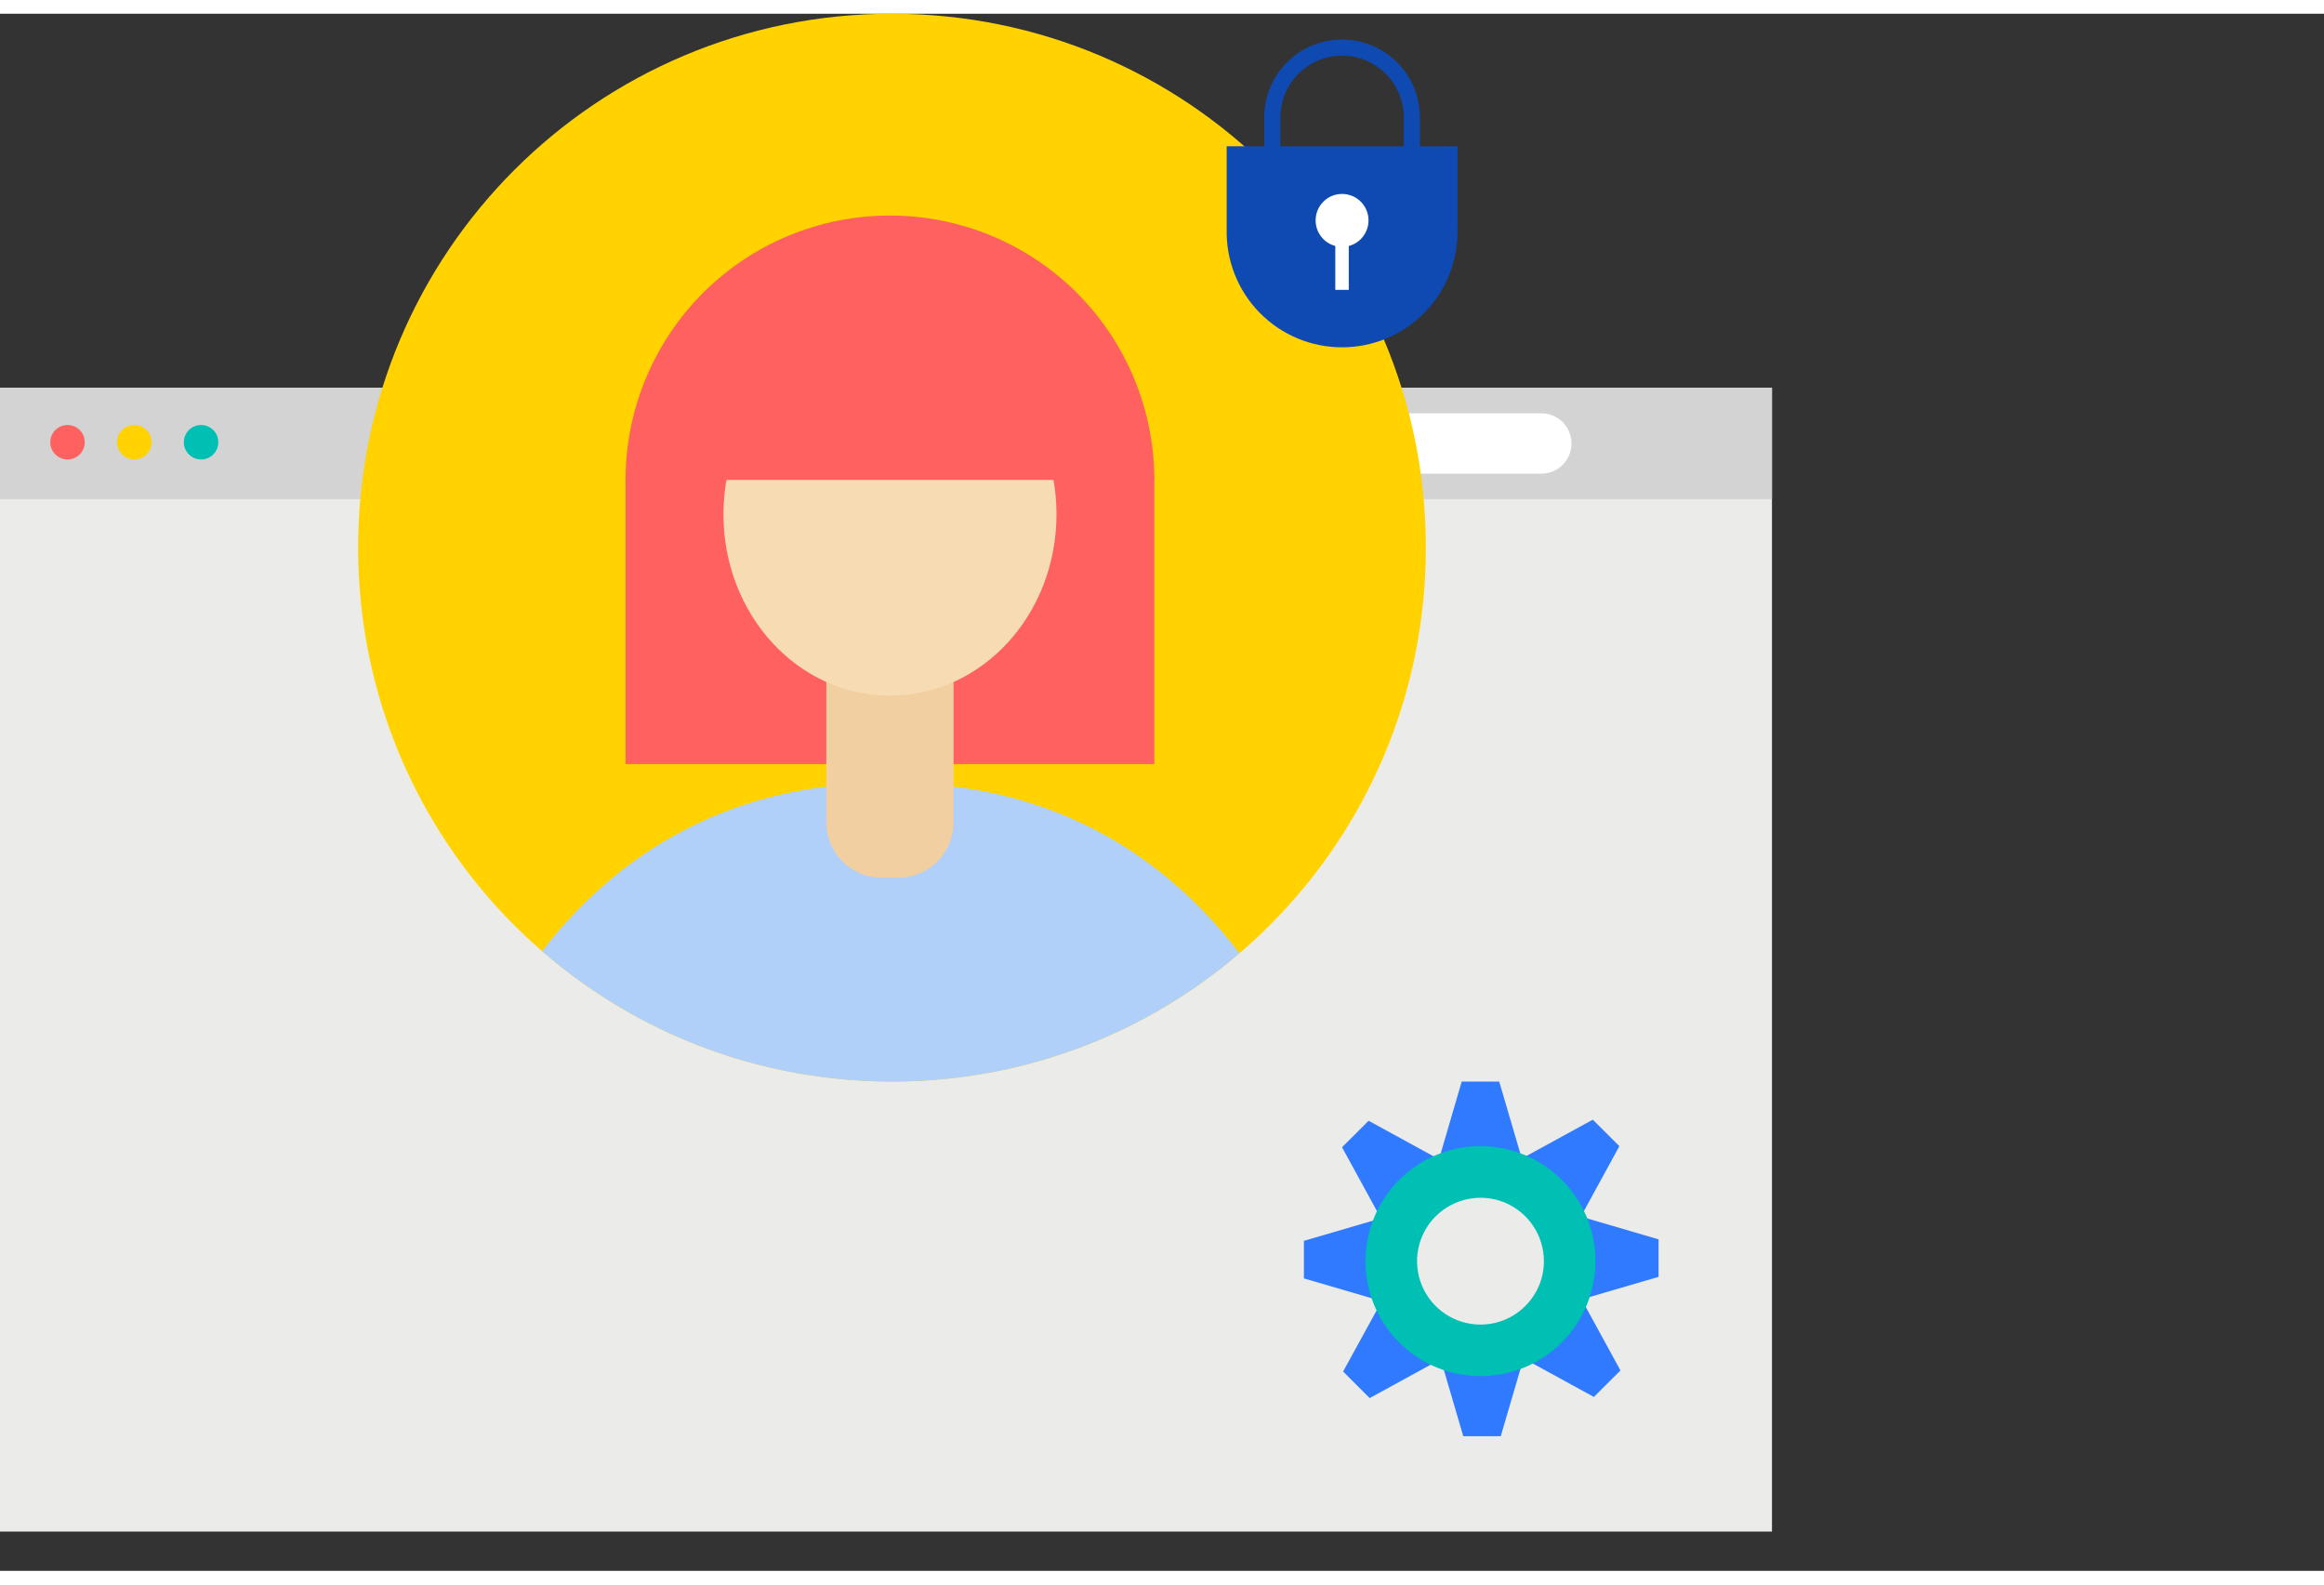 <svg version="1.2" baseProfile="tiny-ps" xmlns="http://www.w3.org/2000/svg" viewBox="0 0 300 201" width="220" height="150">
	<rect x="0" y="0" width="300" height="201" fill="#333333" stroke="none"/>
	<title>img</title>
	<defs>
		<clipPath clipPathUnits="userSpaceOnUse" id="cp1">
			<path d="M115.14 137.84C77.03 137.84 46.23 107.03 46.23 68.92C46.23 30.81 77.03 0 115.14 0C153.26 0 184.06 30.81 184.06 68.92C184.06 107.03 153.26 137.84 115.14 137.84Z" />
		</clipPath>
	</defs>
	<style>
		tspan { white-space:pre }
		.shp0 { fill: #ebebea } 
		.shp1 { fill: #d3d3d3 } 
		.shp2 { fill: #ffffff } 
		.shp3 { fill: #ff6160 } 
		.shp4 { fill: #ffd200 } 
		.shp5 { fill: #00bfb3 } 
		.shp6 { fill: #b0d0fa } 
		.shp7 { fill: #f2cfa0 } 
		.shp8 { fill: #f7dbb2 } 
		.shp9 { fill: #2f7aff } 
		.shp10 { fill: #0f4ab2 } 
	</style>
	<g id="img">
		<g id="Group_866">
			<path id="Rectangle_812" class="shp0" d="M0 48.29L228.74 48.29L228.74 195.93L0 195.93L0 48.29Z" />
			<path id="Rectangle_813" class="shp1" d="M0 48.29L228.74 48.29L228.74 62.66L0 62.66L0 48.29Z" />
			<path id="Rectangle_814" class="shp2" d="M63.15 53.09L104.64 53.09L104.64 57.86L63.15 57.86L63.15 53.09Z" />
			<path id="Rectangle_815" class="shp2" d="M153.11 55.47C153.11 53.32 154.86 51.58 157.01 51.58L198.97 51.58C201.12 51.58 202.86 53.32 202.86 55.47L202.86 55.47C202.86 57.62 201.12 59.37 198.97 59.37L157.01 59.37C154.86 59.37 153.11 57.62 153.11 55.47L153.11 55.47Z" />
			<path id="Ellipse_337" class="shp3" d="M8.72 57.54C7.49 57.54 6.49 56.54 6.49 55.31C6.49 54.08 7.49 53.09 8.72 53.09C9.95 53.09 10.94 54.08 10.94 55.31C10.94 56.54 9.95 57.54 8.72 57.54Z" />
			<path id="Ellipse_338" class="shp4" d="M17.34 57.54C16.11 57.54 15.11 56.54 15.11 55.31C15.11 54.08 16.11 53.09 17.34 53.09C18.57 53.09 19.56 54.08 19.56 55.31C19.56 56.54 18.57 57.54 17.34 57.54Z" />
			<path id="Ellipse_339" class="shp5" d="M25.96 57.54C24.73 57.54 23.73 56.54 23.73 55.31C23.73 54.08 24.73 53.09 25.96 53.09C27.19 53.09 28.18 54.08 28.18 55.31C28.18 56.54 27.19 57.54 25.96 57.54Z" />
		</g>
		<g id="Group_869">
			<path id="Ellipse_340" class="shp4" d="M115.14 137.84C77.03 137.84 46.23 107.03 46.23 68.92C46.23 30.81 77.03 0 115.14 0C153.26 0 184.06 30.81 184.06 68.92C184.06 107.03 153.26 137.84 115.14 137.84Z" />
			<g id="Clip-Path: Group_868" clip-path="url(#cp1)">
				<g id="Group_868">
					<g id="Group_867">
						<path id="Path_1546" class="shp6" d="M167.69 134.7L152.21 145.76L150.32 205.14L79.45 205.14L77.55 145.76L62.07 134.7C62.07 134.7 74.71 99.32 114.19 99.32C114.43 99.32 114.65 99.34 114.88 99.33C115.11 99.33 115.34 99.32 115.57 99.32C155.05 99.32 167.69 134.7 167.69 134.7Z" />
						<path id="Rectangle_816" class="shp3" d="M80.75 59.69L149.01 59.69L149.01 96.86L80.75 96.86L80.75 59.69Z" />
						<path id="Rectangle_817" class="shp7" d="M106.67 78.37C106.67 74.42 109.87 71.22 113.82 71.22L115.94 71.22C119.89 71.22 123.09 74.42 123.09 78.37L123.09 104.38C123.09 108.33 119.89 111.53 115.94 111.53L113.82 111.53C109.87 111.53 106.67 108.33 106.67 104.38L106.67 78.37Z" />
						<path id="Ellipse_341" class="shp8" d="M114.88 88.03C103 88.03 93.39 77.57 93.39 64.62C93.39 51.68 103 41.22 114.88 41.22C126.77 41.22 136.38 51.68 136.38 64.62C136.38 77.57 126.77 88.03 114.88 88.03Z" />
						<path id="Path_1547" class="shp3" d="M80.75 60.18C80.75 51.13 84.35 42.45 90.75 36.04C97.15 29.64 105.83 26.05 114.88 26.05C123.93 26.05 132.62 29.64 139.02 36.04C145.42 42.45 149.01 51.13 149.01 60.18" />
					</g>
				</g>
			</g>
		</g>
		<g id="Group_871">
			<g id="Group_870">
				<path id="Path_1548" class="shp9" d="M196.72 148.72L185.51 148.72L188.69 137.84L193.53 137.84L196.72 148.72Z" />
				<path id="Path_1549" class="shp9" d="M203.6 156.13L195.67 148.2L205.61 142.76L209.04 146.18L203.6 156.13Z" />
				<path id="Path_1550" class="shp9" d="M203.22 166.23L203.22 155.02L214.1 158.21L214.1 163.05L203.22 166.23Z" />
				<path id="Path_1551" class="shp9" d="M195.81 173.11L203.74 165.18L209.18 175.13L205.75 178.55L195.81 173.11Z" />
				<path id="Path_1552" class="shp9" d="M185.7 172.73L196.92 172.73L193.73 183.62L188.89 183.62L185.7 172.73Z" />
				<path id="Path_1553" class="shp9" d="M178.83 165.33L186.76 173.25L176.81 178.7L173.38 175.27L178.83 165.33Z" />
				<path id="Path_1554" class="shp9" d="M179.2 155.22L179.2 166.43L168.32 163.25L168.32 158.4L179.2 155.22Z" />
				<path id="Path_1555" class="shp9" d="M186.61 148.34L178.68 156.27L173.24 146.32L176.67 142.9L186.61 148.34Z" />
			</g>
			<path id="Path_1556" fill-rule="evenodd" class="shp5" d="M191.11 146.18C193.06 146.18 194.99 146.57 196.79 147.31C198.59 148.06 200.23 149.15 201.61 150.53C202.99 151.91 204.08 153.54 204.83 155.34C205.57 157.15 205.96 159.08 205.95 161.02C205.95 167.03 202.34 172.44 196.79 174.74C191.25 177.03 184.86 175.76 180.62 171.52C176.37 167.28 175.1 160.89 177.4 155.35C179.7 149.8 185.11 146.18 191.11 146.18ZM191.11 169.21C192.19 169.21 193.25 169 194.24 168.59C195.24 168.18 196.14 167.57 196.9 166.81C197.66 166.05 198.26 165.15 198.68 164.16C199.09 163.17 199.3 162.1 199.3 161.03C199.3 157.72 197.3 154.73 194.25 153.46C191.19 152.2 187.67 152.9 185.32 155.24C182.98 157.58 182.28 161.1 183.55 164.16C184.82 167.22 187.8 169.21 191.11 169.21Z" />
		</g>
		<path id="Ellipse_343" class="shp2" d="M173.24 38.97C168.84 38.97 165.27 35.41 165.27 31C165.27 26.59 168.84 23.03 173.24 23.03C177.65 23.03 181.21 26.59 181.21 31C181.21 35.41 177.65 38.97 173.24 38.97Z" />
		<path id="Path_1557" fill-rule="evenodd" class="shp10" d="M188.14 17.11L188.14 27.84C188.23 31.84 186.69 35.72 183.89 38.58C181.09 41.45 177.25 43.06 173.24 43.06C169.23 43.06 165.4 41.45 162.59 38.58C159.79 35.72 158.26 31.84 158.35 27.84L158.35 17.11L163.2 17.11L163.2 13.37C163.2 10.71 164.25 8.16 166.14 6.27C168.02 4.39 170.58 3.33 173.24 3.33C175.91 3.33 178.46 4.39 180.35 6.27C182.23 8.16 183.29 10.71 183.29 13.37L183.29 17.11L188.14 17.11ZM174.12 29.98C175.78 29.54 176.85 27.94 176.63 26.23C176.41 24.53 174.96 23.26 173.24 23.26C171.53 23.26 170.08 24.53 169.86 26.23C169.64 27.94 170.71 29.54 172.37 29.98L172.37 35.64L174.11 35.64L174.11 29.98L174.12 29.98ZM181.21 13.37C181.21 11.26 180.37 9.24 178.88 7.74C177.39 6.25 175.36 5.41 173.25 5.41C171.13 5.41 169.11 6.25 167.61 7.74C166.12 9.24 165.28 11.26 165.28 13.37L165.28 17.11L181.21 17.11L181.21 13.37Z" />
	</g>
</svg>